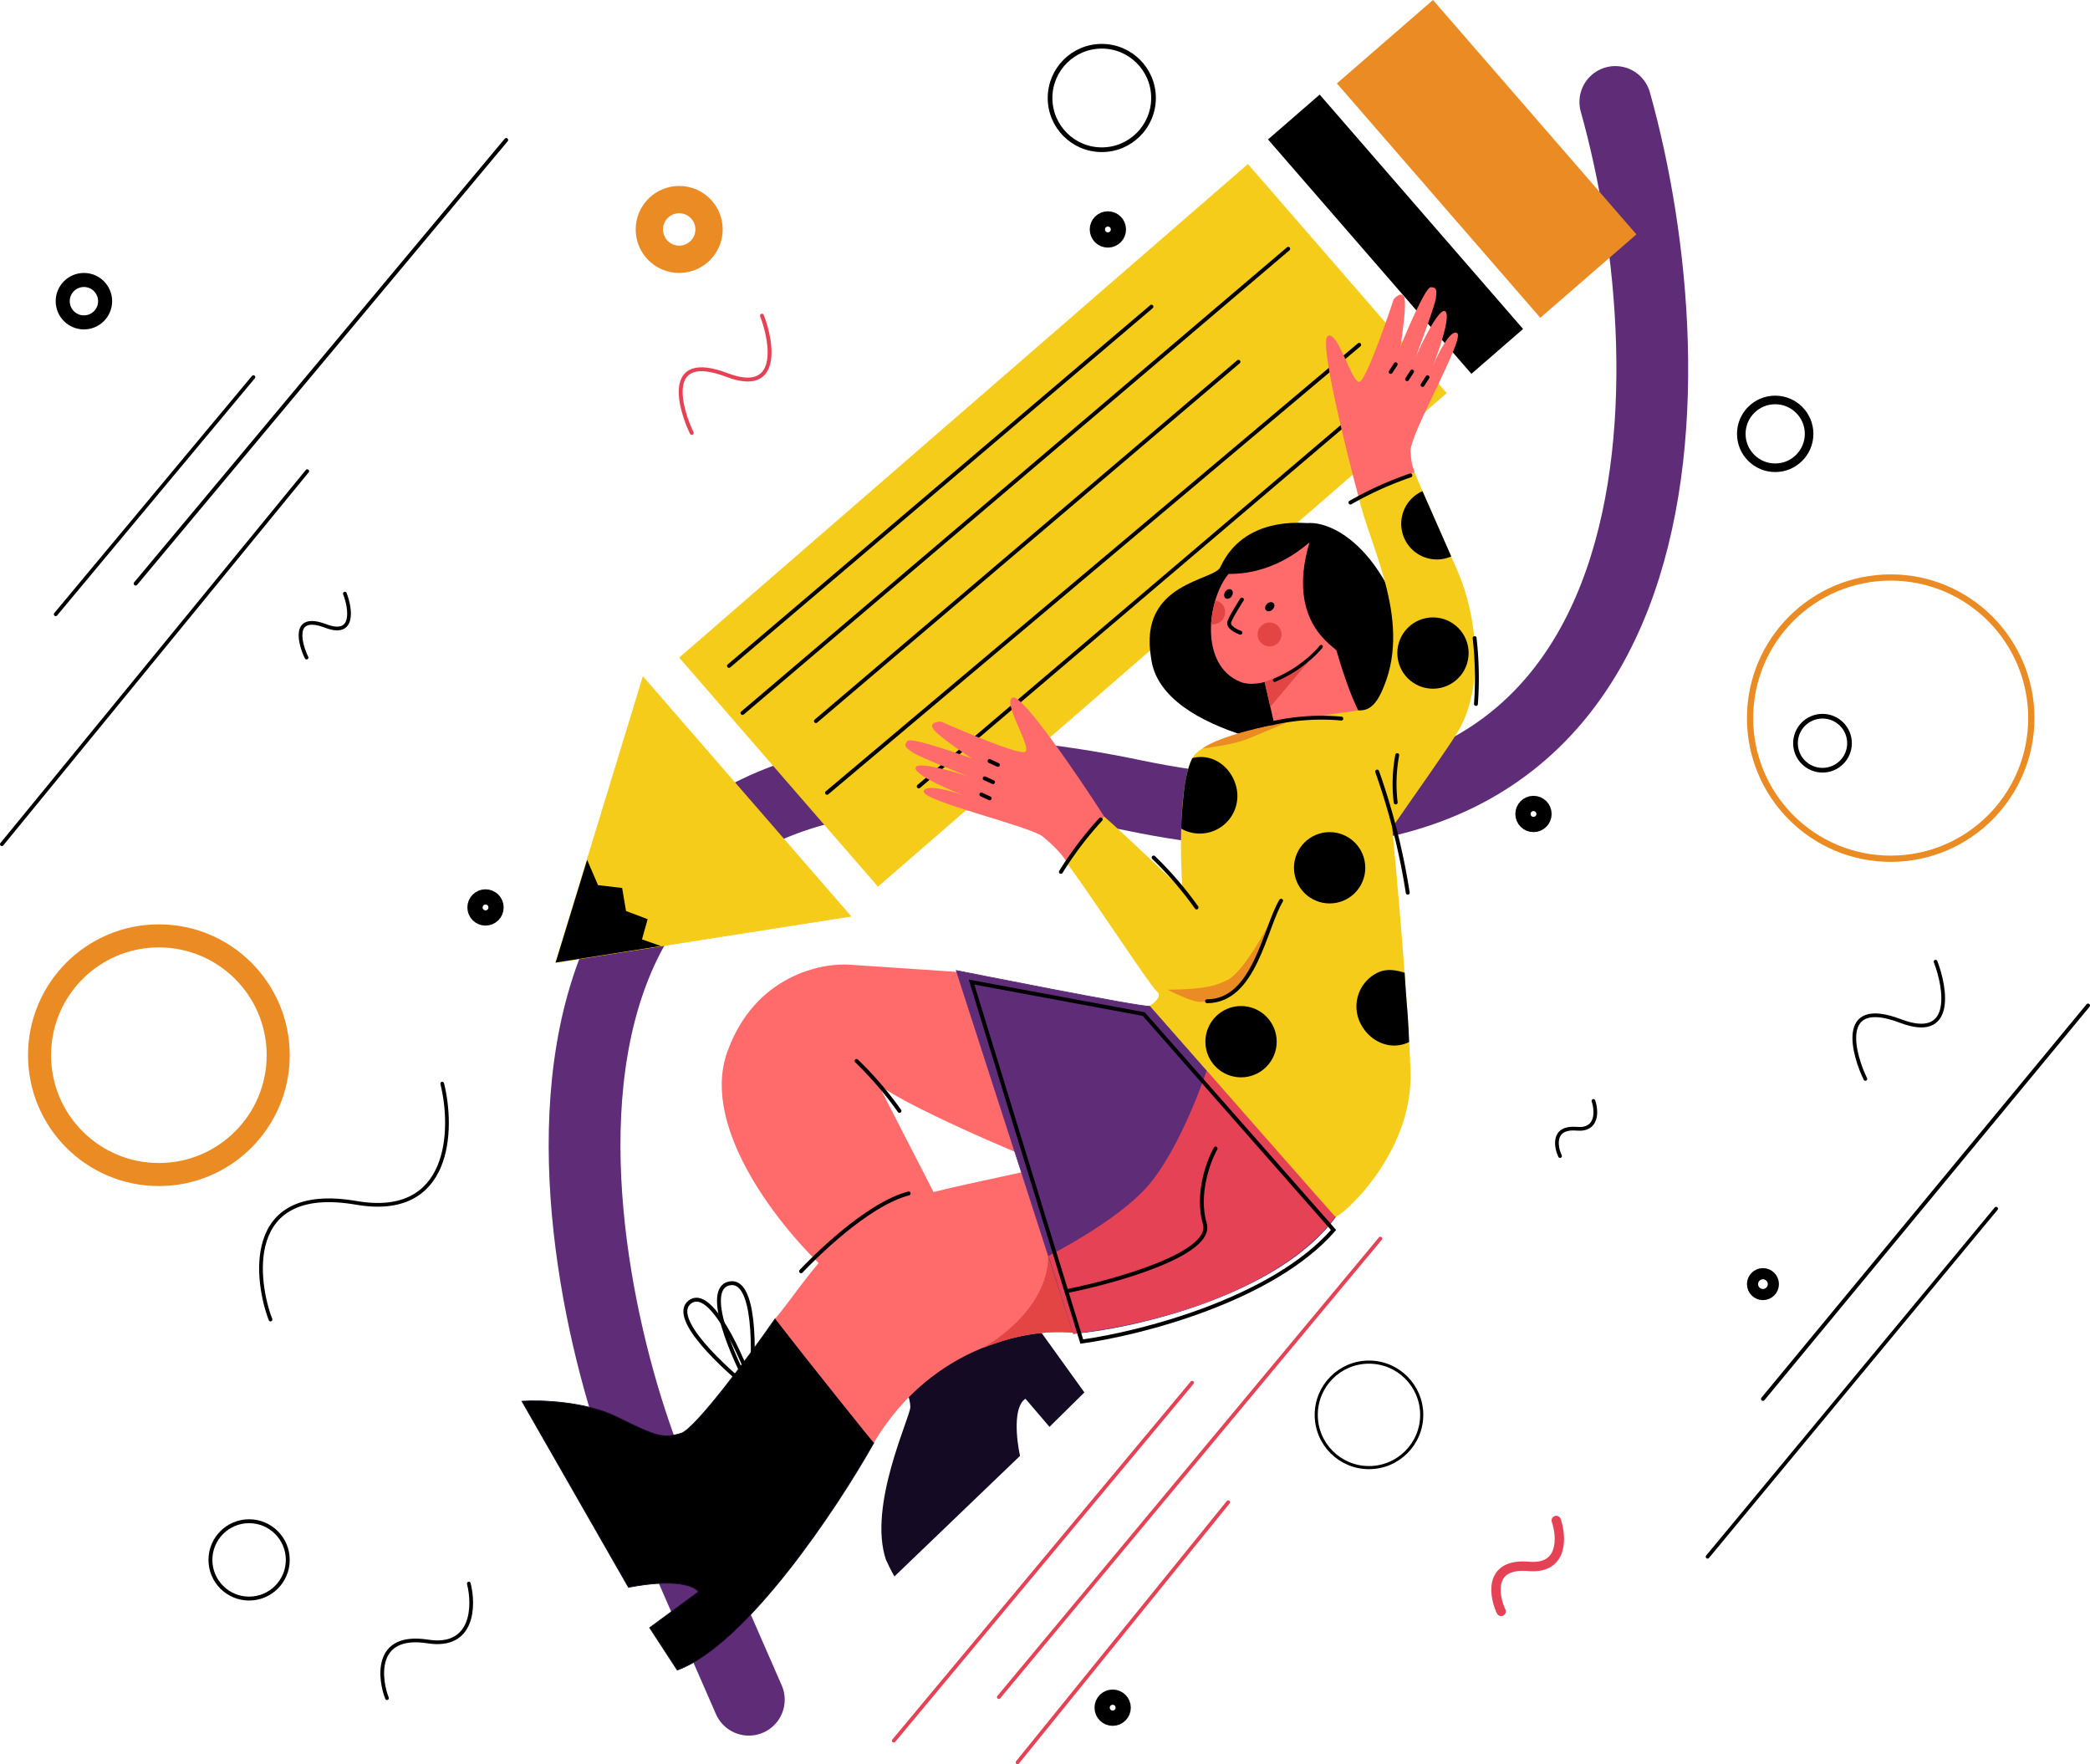 <svg xmlns="http://www.w3.org/2000/svg" viewBox="0 0 2678.93 2261.24"><defs><style>.cls-1,.cls-10,.cls-11,.cls-12,.cls-13,.cls-14,.cls-15,.cls-16,.cls-2,.cls-25,.cls-3,.cls-4,.cls-5,.cls-6,.cls-7,.cls-8,.cls-9{fill:none;}.cls-1,.cls-10,.cls-11,.cls-12,.cls-13,.cls-25,.cls-6,.cls-7,.cls-8,.cls-9{stroke:#000;}.cls-1,.cls-2,.cls-25,.cls-3,.cls-4,.cls-5,.cls-6{stroke-linecap:round;}.cls-1,.cls-5{stroke-width:4.76px;}.cls-2,.cls-23{stroke:#5f2d78;}.cls-2{stroke-width:92px;}.cls-3,.cls-4,.cls-5{stroke:#e54355;}.cls-3{stroke-width:12px;}.cls-10,.cls-4,.cls-6{stroke-width:5px;}.cls-7{stroke-width:6px;}.cls-8{stroke-width:18px;}.cls-9{stroke-width:14.29px;}.cls-11{stroke-width:11px;}.cls-12{stroke-width:4px;}.cls-13{stroke-width:19.53px;}.cls-14,.cls-15,.cls-16{stroke:#eb8b23;}.cls-14{stroke-width:29.54px;}.cls-15{stroke-width:8px;}.cls-16{stroke-width:35px;}.cls-17,.cls-26{fill:#f6cc1b;}.cls-17{stroke:#f6cc1b;}.cls-17,.cls-19,.cls-23{stroke-miterlimit:10;}.cls-18{fill:#eb8b23;}.cls-19{stroke:#140a23;}.cls-20{fill:#140a23;}.cls-21{fill:#ff6b6b;}.cls-22{fill:#e34545;}.cls-23{fill:#5f2d78;}.cls-24{fill:#e54355;}.cls-25{stroke-width:4.43px;}</style></defs><title>riding the pencil</title><g id="Background_Details" data-name="Background Details"><g id="Waves"><path class="cls-1" d="M578.81,2013.8c-17.69-45.53-37.91-175,110-149.57,121.52,20.9,124.77-94,110.07-152.81" transform="translate(-232.05 -322.46)"/><path class="cls-2" d="M2302.55,453.16C2401.81,807.29,2407,1492.54,1685.34,1342c-878.22-183.27-731.54,599.74-617.46,875.31l124,283.77" transform="translate(-232.05 -322.46)"/><path class="cls-1" d="M2231.7,1804.25c-4.73-9.69-11.59-37.81,21.42-35,27.13,2.35,25.71-23,21.38-35.66" transform="translate(-232.05 -322.46)"/><path class="cls-3" d="M2156.2,2387.87c-7.82-16-19.13-62.39,35.35-57.69,44.77,3.87,42.43-38,35.29-58.86" transform="translate(-232.05 -322.46)"/><path class="cls-1" d="M625,1165.37c-7.66-15.48-20.54-57.66,24.63-40.51,37.11,14.1,32-22,24.48-41.52" transform="translate(-232.05 -322.46)"/><path class="cls-4" d="M1118.75,877.36c-14-28.37-37.63-105.64,45.12-74.22,68,25.82,58.58-40.36,44.87-76.07" transform="translate(-232.05 -322.46)"/><path class="cls-1" d="M2623.07,1705.4c-14-28.37-37.63-105.64,45.12-74.22,68,25.83,58.58-40.36,44.87-76.07" transform="translate(-232.05 -322.46)"/><path class="cls-1" d="M728.08,2499.09c-8.65-21.74-18.78-83.78,52.42-72.65,58.51,9.15,59.72-46.07,52.46-74.2" transform="translate(-232.05 -322.46)"/></g><g id="Lines"><path class="cls-5" d="M1760.07,2094.74l-382.43,458.91" transform="translate(-232.05 -322.46)"/><path class="cls-5" d="M2001.41,1910l-489.1,587.74" transform="translate(-232.05 -322.46)"/><path class="cls-5" d="M1806.31,2248l-270,333.37" transform="translate(-232.05 -322.46)"/><path class="cls-1" d="M556.88,805.82l-126.73,152-126.73,152" transform="translate(-232.05 -322.46)"/><path class="cls-6" d="M880.9,501.88l-475,568.6" transform="translate(-232.05 -322.46)"/><path class="cls-1" d="M625.87,926.36,234.43,1404.54" transform="translate(-232.05 -322.46)"/><path class="cls-6" d="M2908.48,1611.28l-416.71,504.26" transform="translate(-232.05 -322.46)"/><path class="cls-1" d="M2790.67,1871.67l-369.88,446.14" transform="translate(-232.05 -322.46)"/></g><g id="Black_Elipses" data-name="Black Elipses"><circle class="cls-7" cx="2336.06" cy="952.62" r="34.62"/><circle class="cls-8" cx="107.56" cy="386.04" r="27.18"/><circle class="cls-9" cx="2259.72" cy="1645.93" r="13.36"/><circle class="cls-7" cx="1412.25" cy="125.6" r="66.31"/><circle class="cls-10" cx="319.29" cy="1999.41" r="49.57"/><circle class="cls-11" cx="2275.42" cy="556.1" r="43.46"/><circle class="cls-12" cx="1754.73" cy="1813.51" r="67.6"/><circle class="cls-13" cx="1965.59" cy="1043.31" r="13.5"/><circle class="cls-13" cx="1420.07" cy="294.1" r="13.5"/><circle class="cls-13" cx="1426.2" cy="2188.83" r="13.5"/><circle class="cls-13" cx="622.33" cy="1163.13" r="13.5"/></g><g id="Color_Elipses" data-name="Color Elipses"><circle class="cls-14" cx="203.64" cy="1352.51" r="152.95"/><circle class="cls-15" cx="2423.47" cy="920.46" r="180.25"/><circle class="cls-16" cx="870.58" cy="294.1" r="38.26"/></g></g><g id="Pencil"><path class="cls-17" d="M1831.57,533.41l254.16,292.84-728.24,632-254.15-292.84Z" transform="translate(-232.05 -322.46)"/><path d="M2184.32,744.13,1923.59,443.71l-66.23,57.47L2118.1,801.61ZM1884.85,643.31a2.5,2.5,0,0,0-3.24-3.81l-699.43,594.93a2.5,2.5,0,1,0,3.24,3.81Zm-175.28,74.15a2.5,2.5,0,0,0-3.24-3.81l-541.52,460.47a2.5,2.5,0,0,0,3.23,3.81Zm111.83,67.1a2.5,2.5,0,0,1-.28,3.53L1279.6,1248.55a2.5,2.5,0,1,1-3.24-3.8l541.52-460.47A2.49,2.49,0,0,1,1821.4,784.56Zm131.52,87.26a2.5,2.5,0,0,0-3.24-3.81l-541.52,460.47a2.5,2.5,0,1,0,3.23,3.81Zm23.23-109a2.51,2.51,0,0,1-.31,3.53l-682.06,574.18a2.5,2.5,0,0,1-3.22-3.83l682.06-574.18A2.51,2.51,0,0,1,1976.15,762.82Z" transform="translate(-232.05 -322.46)"/><path class="cls-17" d="M944.44,1556.1l378-59.24L1056.3,1190.18l-55.93,183Z" transform="translate(-232.05 -322.46)"/><path d="M984.64,1424.64l-40.35,131.57L1079.1,1535l-24.17-8.49,7.27-25.9-27.71-10.45-5-29.53L998.6,1457Z" transform="translate(-232.05 -322.46)"/><path class="cls-18" d="M2068.84,322.46l260.74,300.42L2206.4,729.79,1945.66,429.37Z" transform="translate(-232.05 -322.46)"/></g><g id="Girl"><g id="Legs"><path class="cls-19" d="M1352.15,2171.69l-126.47-159c-32.35,46.88-102.82,141.67-120.59,146.93-22.2,6.58-30.43,4.94-81.43-20.56-40.79-20.4-98.7-22.21-122.56-20.57L1037.65,2357c61.85-11.85,85.54-1.1,89.65,5.76l-62.51,46.06,35.37,54.29C1188.33,2430.86,1305.27,2255.31,1352.15,2171.69Z" transform="translate(-232.05 -322.46)"/><path class="cls-20" d="M1398.91,2125.78c0-10.68-7.75-30.39-11.62-38.91l170.78-68.55L1622,2107.2l-44.73,44.14-30.78-36c-16.27,10.22-11.43,53.05-7,73.19L1378.58,2343c-1-1.36-4.53-7.55-11-21.49C1344.31,2251.83,1398.91,2139.14,1398.91,2125.78Z" transform="translate(-232.05 -322.46)"/><path class="cls-10" d="M1194.44,2104.12c4.85-48.44,6.14-143.59-27.53-136.64S1171.24,2061.47,1194.44,2104.12Z" transform="translate(-232.05 -322.46)"/><path class="cls-10" d="M1199.37,2107.24c-16.45-47.09-56.06-136.2-82.94-116S1160.53,2077,1199.37,2107.24Z" transform="translate(-232.05 -322.46)"/><path class="cls-21" d="M1357.74,1712.31c29.33,23,130.92,68.08,178.06,87.72l-74.5-231.66-137.6-9.24c-38.84-3.49-125.17,14.14-159.73,112.59s71.13,227.82,128.31,280.19l140.09-94.27Z" transform="translate(-232.05 -322.46)"/><path class="cls-21" d="M1610.63,2030.9l-69.41-205.77c-30,6.89-107.84,22.32-146.73,34.55-86.74,27.29-129.13,105.65-168.79,153,42.09,55,126.29,159.43,126.29,159.07C1428.73,2043.53,1556.39,2024.42,1610.63,2030.9Z" transform="translate(-232.05 -322.46)"/><path class="cls-22" d="M1610.63,2030.9l-34.9-99.51c0,73.81-83.85,118.77-83.85,118.77C1531.59,2035.42,1561.16,2027.2,1610.63,2030.9Z" transform="translate(-232.05 -322.46)"/><path class="cls-23" d="M1457.9,1566.45s239.21,47.81,248.27,45.82L1944,1881.93c-72.58,99.51-256.7,142.88-335.88,149.74Z" transform="translate(-232.05 -322.46)"/><path class="cls-24" d="M1778.77,1694.72l165.38,186.35s-71.71,117.47-336.39,151L1576,1932.22s85.93-43.29,125.89-88C1745.59,1795.22,1778.77,1694.72,1778.77,1694.72Z" transform="translate(-232.05 -322.46)"/><path class="cls-6" d="M1790.15,1794.57c-9.2,16.35-24.83,58.55-13.79,96.55s-111.88,73.06-174.72,85.83" transform="translate(-232.05 -322.46)"/><path class="cls-10" d="M1477.37,1581.26l220.71,41L1941.37,1899c-78.25,89.62-247.75,132.65-322.71,143Z" transform="translate(-232.05 -322.46)"/><path class="cls-6" d="M1330,1682.37a454.83,454.83,0,0,1,55,64" transform="translate(-232.05 -322.46)"/><path class="cls-6" d="M1258.86,1951.91c14.86-15.67,83.19-85.35,137.89-99.76" transform="translate(-232.05 -322.46)"/></g><g id="Head"><path d="M2053.73,1229.69c-19.85-186.41-105-239.77-145.82-236.77-8.59,0-81.17-8.26-111.24,55.62-6,18.8-105.91,18.63-89.22,117,12.08,103,230.53,123.48,241,123.48,13.83,3,75.91,1.26,105.23,0C2055.73,1298.58,2058.54,1300,2053.73,1229.69Z" transform="translate(-232.05 -322.46)"/><path class="cls-21" d="M1822.77,1196.77c-54.19-20.86-43.16-106-16-138.68,65.81.42,104.7-43.54,103.56-39.67-30.86,104.86,36.28,134.13,35,138.64,24.48,83.66,39.58,94,39.4,94.18-34.6,44.29-81.44,33.73-114.53,20.2l-17.15-74.9C1848.36,1198,1833.78,1201,1822.77,1196.77Z" transform="translate(-232.05 -322.46)"/><circle class="cls-22" cx="1627.31" cy="813.21" r="15.36"/><path class="cls-22" d="M1802.16,1109.87a15.49,15.49,0,0,1-17.86,12.56,136.52,136.52,0,0,1,2-15.39,93.85,93.85,0,0,1,3.74-14.83C1798.41,1093.62,1803.57,1101.51,1802.16,1109.87Z" transform="translate(-232.05 -322.46)"/><path class="cls-22" d="M1853,1196.55c16.09-5.56,52.61-22.45,72.07-45.07l1.14-1.35c-.38.45-.75.9-1.14,1.35l-64.73,77Z" transform="translate(-232.05 -322.46)"/><path class="cls-6" d="M1822,1133.46s-14.54-4.93-14.54-12.39c0-4.78,16.46-30.09,16.46-30.09" transform="translate(-232.05 -322.46)"/><path class="cls-25" d="M1925.47,1151.26c-7.16,9.14-29.09,30.55-59.62,43.06" transform="translate(-232.05 -322.46)"/><ellipse cx="1859.63" cy="1100.15" rx="6.63" ry="5.06" transform="translate(-479.07 1257.87) rotate(-43.45)"/><ellipse cx="1806.63" cy="1083.69" rx="6.63" ry="5.06" transform="translate(-318.19 1686.27) rotate(-57)"/></g><g id="Body"><path class="cls-26" d="M1762,1291.78c18.79-28.2,148.81-50.91,211.46-58.75,6.73,0,18.11,0,28.72-22.19,42.61-89.15-13.66-184.35-28.89-252.22,0,0,71.34-32.78,72-31,9.42,24.38,37.29,85.38,56.08,129.24,23.5,54.82,33.94,144.52,0,202.32-12.91,22-62.65,91.38-84.84,124,6.52,67.88,20.36,225.3,23.49,312,3.92,108.34-92.68,190.58-96.59,186.66-3.13-3.13-159.69-181.44-237.57-270.2,6.09-3.91,16.45-13,9.14-18.27s-78.74-114.91-116.16-165.81l48.28-58.71c24.34,21,100.51,94,100.51,94C1744.54,1417.52,1743.15,1320,1762,1291.78Z" transform="translate(-232.05 -322.46)"/><path class="cls-18" d="M1773.21,1281.82c23.27-16.33,81.68-29.29,108-33.2-11.27,4.57-37.61,16.22-52.9,22S1785.2,1280.53,1773.21,1281.82Z" transform="translate(-232.05 -322.46)"/><path class="cls-18" d="M1874.15,1476.93a96.65,96.65,0,0,0-6.15,12.47c-15.73,30.87-45.57,82.95-64.7,90.21-7,2.67-17.77,11.31-75,11.31,0,0,32.09,16.42,42.24,15.68,68.19-2.16,80.39-76.58,97.46-117.2C1870.41,1484.67,1872.49,1480.43,1874.15,1476.93Z" transform="translate(-232.05 -322.46)"/><path class="cls-6" d="M1874.15,1476.93c-21.16,35.07-33.88,128.87-94.92,128.87" transform="translate(-232.05 -322.46)"/><path class="cls-6" d="M1997.29,1311.44a864.65,864.65,0,0,1,39.17,155.19" transform="translate(-232.05 -322.46)"/><path class="cls-6" d="M2023,1290.32a201.31,201.31,0,0,0-2,60.7" transform="translate(-232.05 -322.46)"/><path class="cls-6" d="M1951.3,1243.49a285.62,285.62,0,0,0-88.81,6" transform="translate(-232.05 -322.46)"/><path class="cls-6" d="M1710.75,1421.6a455.57,455.57,0,0,1,55,64" transform="translate(-232.05 -322.46)"/><path class="cls-6" d="M2122.2,1140.36a455.71,455.71,0,0,1,1.7,84.37" transform="translate(-232.05 -322.46)"/><path d="M1816.67,1331a48.19,48.19,0,0,1-70.36,53.71c-.68-3.87,1.56-34.59,3.9-52.88,2.64-20.7,8.84-35.9,10.31-37.7C1786.33,1287.61,1810.2,1305.14,1816.67,1331Z" transform="translate(-232.05 -322.46)"/><path d="M1975.65,1633.75a48.17,48.17,0,0,1,22-64.47c11.51-5.65,23.56-3.54,34.91,0,0,2.55,1.68,27.72,3.27,46.66,1.74,20.79,2.4,41.8,2.4,42.14C2014.38,1669.8,1987.37,1657.64,1975.65,1633.75Z" transform="translate(-232.05 -322.46)"/><circle cx="1590.74" cy="1335.19" r="45.7"/><circle cx="1704.3" cy="1112.28" r="45.7"/><circle cx="1836.76" cy="837.06" r="45.7"/><path d="M2032,1012.25a45.69,45.69,0,0,0,60.23,23.42L2055.38,952A45.7,45.7,0,0,0,2032,1012.25Z" transform="translate(-232.05 -322.46)"/></g><g id="Hands"><path class="cls-21" d="M1530.7,1216.5c12.83-2.57,83,100,116.52,152.3l-48.09,58.37c-6.41-11.77-24.33-27.63-30.74-32.64-17-13.28-154.38-45.31-152.37-57.74,1.6-9.94,35.15-.67,51.72,5.21-21.11-8-63.11-26.3-62.15-35.28s46.12,3.74,68.57,11.22c-21.79-8.55-67-26.86-73.38-31.67l-.24-.18c-7.83-5.88-10.53-7.9-5.37-13.86,4.17-4.81,56.8,13,82.6,22.46-14.17-9.22-43.87-29.67-49.32-37.69s4.41-9.76,10-9.63c32.48,14.44,99.44,42.43,107.46,38.9C1556,1281.86,1514.66,1219.71,1530.7,1216.5Z" transform="translate(-232.05 -322.46)"/><path class="cls-21" d="M1933.67,753.47c-10.52,7.77,23.43,145.24,39.58,205.2l72-31.09c-4.4-12.65-4.08-13.37-5.12-26.54-1.69-21.49,70.22-144.75,59.67-151.62-8.44-5.5-24.12,25.58-30.91,41.8,8.26-21,23-64.41,15.65-69.73s-28.22,36.65-37.77,58.31c8.31-21.88,25.12-67.64,25.87-75.62l0-.3c.92-9.75,1.24-13.11-6.64-13.29-6.37-.15-28.59,50.77-38.9,76.25,2.7-16.69,7.52-52.42,5.25-61.85s-10.19-3.3-13.87,1c-11.14,33.75-35.43,102.14-43.43,105.71C1965.08,816.1,1946.83,743.75,1933.67,753.47Z" transform="translate(-232.05 -322.46)"/><path class="cls-6" d="M1591.88,1440a454.75,454.75,0,0,1,51-67.26" transform="translate(-232.05 -322.46)"/><path class="cls-6" d="M1963,966.59a455.32,455.32,0,0,1,76.89-34.77" transform="translate(-232.05 -322.46)"/><path class="cls-6" d="M1511.1,1302.83l-10.67-4.91" transform="translate(-232.05 -322.46)"/><path class="cls-6" d="M1504.91,1325l-10.67-4.9" transform="translate(-232.05 -322.46)"/><path class="cls-6" d="M1500.56,1345.7l-10.67-4.91" transform="translate(-232.05 -322.46)"/><path class="cls-6" d="M2021,789.32l-6.39,9.85" transform="translate(-232.05 -322.46)"/><path class="cls-6" d="M2042,798.65l-6.4,9.85" transform="translate(-232.05 -322.46)"/><path class="cls-6" d="M2061.85,806l-6.4,9.85" transform="translate(-232.05 -322.46)"/></g></g></svg>